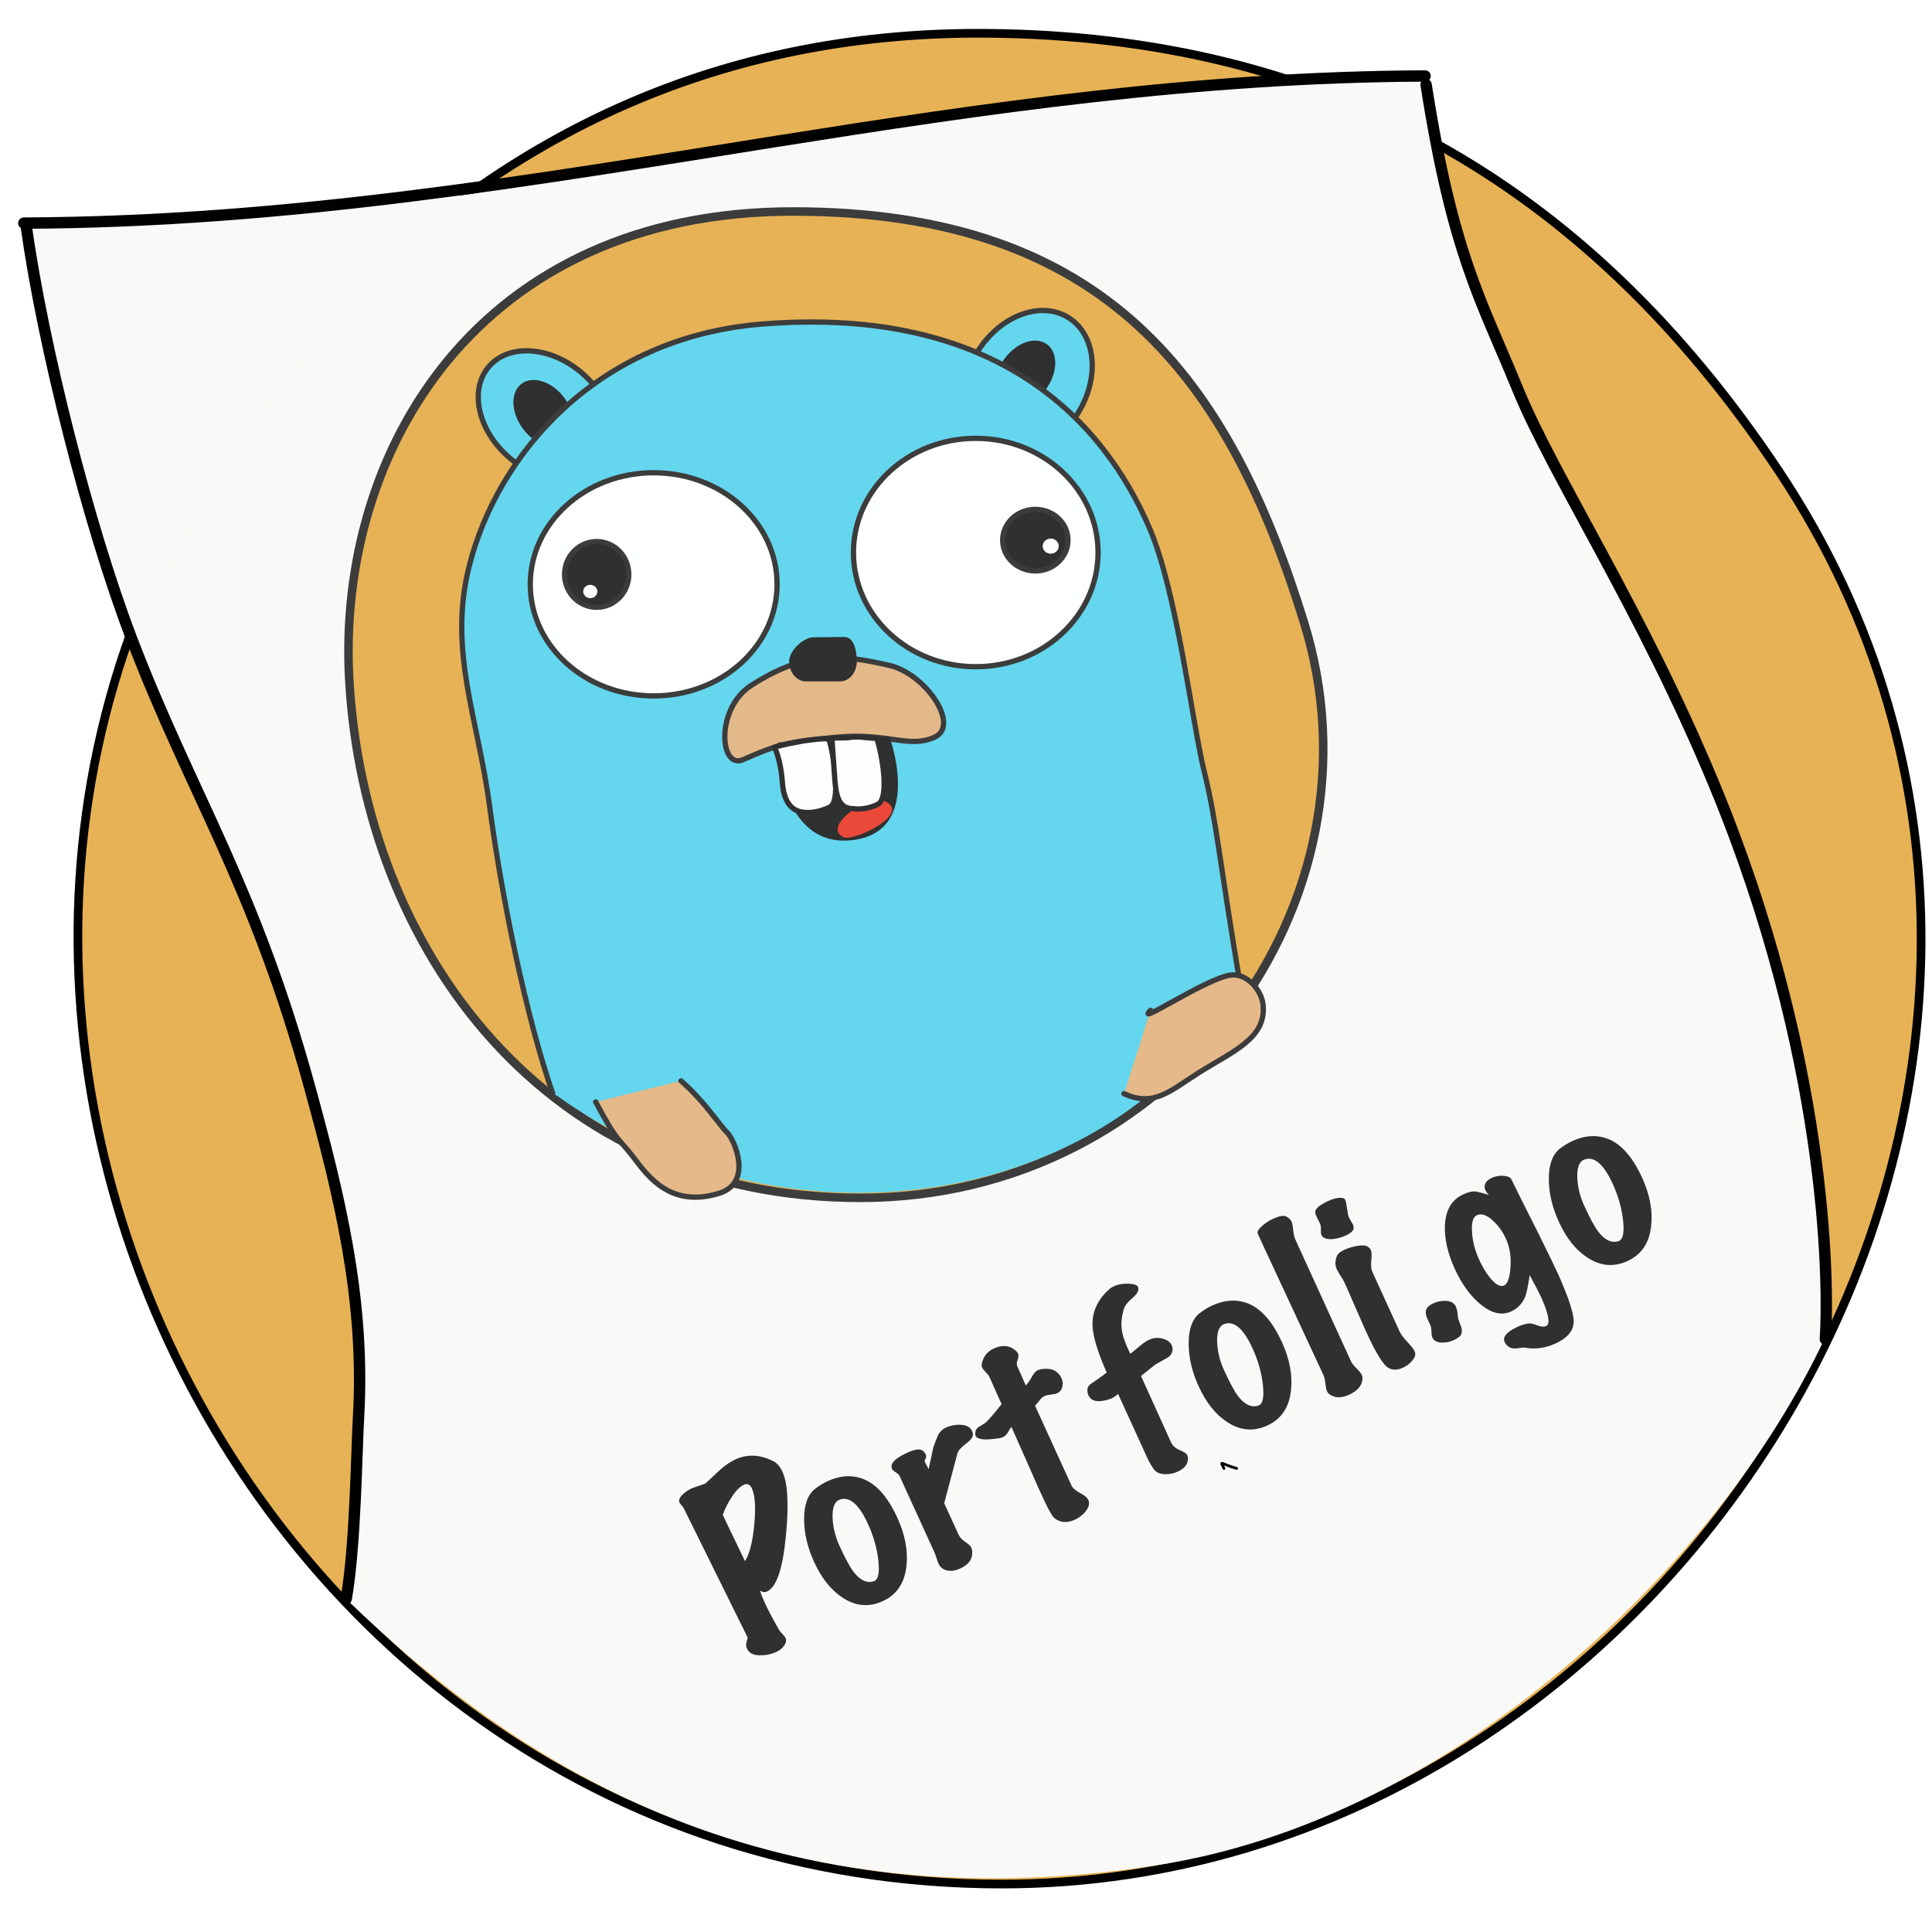 <?xml version="1.0" encoding="UTF-8" standalone="no"?>
<!DOCTYPE svg PUBLIC "-//W3C//DTD SVG 1.1//EN" "http://www.w3.org/Graphics/SVG/1.1/DTD/svg11.dtd">
<!-- Created with Vectornator (http://vectornator.io/) -->
<svg height="100%" stroke-miterlimit="10" style="fill-rule:nonzero;clip-rule:evenodd;stroke-linecap:round;stroke-linejoin:round;" version="1.1" viewBox="0 0 170.1 170.1" width="100%" xml:space="preserve" xmlns="http://www.w3.org/2000/svg" xmlns:vectornator="http://vectornator.io" xmlns:xlink="http://www.w3.org/1999/xlink">
<defs>
<clipPath id="TextBounds">
<rect height="31.003" transform="matrix(0.91 -0.415 0.415 0.91 37.306 138.215)" width="134.099" x="0" y="0"/>
</clipPath>
<filter color-interpolation-filters="sRGB" filterUnits="userSpaceOnUse" height="70.389" id="Filter" width="104.116" x="54.455" y="84.168">
<feComponentTransfer in="SourceGraphic" result="Alpha">
<feFuncA slope="0.993" type="linear"/>
</feComponentTransfer>
<feDropShadow dx="3.353" dy="-1.3" flood-color="#000000" flood-opacity="0.142" in="Alpha" result="Shadow" stdDeviation="2.199"/>
</filter>
<filter color-interpolation-filters="sRGB" filterUnits="userSpaceOnUse" height="25.406" id="Filter_2" width="26.268" x="95.087" y="116.355">
<feGaussianBlur in="SourceGraphic" result="Blur" stdDeviation="4.942"/>
</filter>
</defs>
<g id="Layer-1" vectornator:layerName="Layer 1">
<path d="M86.877 2.932C101.763 3.052 114.931 6.281 126.511 12.685C138.092 19.09 148.085 28.669 156.623 41.489C174.113 67.753 172.033 98.85 158.068 123.382C144.103 147.913 118.253 165.879 88.204 165.879C52.994 165.879 25.78 143.921 13.697 115.556C1.614 87.191 4.661 52.42 29.972 26.795C37.93 18.739 46.672 12.729 56.167 8.755C65.662 4.781 75.909 2.844 86.877 2.932Z" fill="#e7b255" fill-rule="nonzero" opacity="1" stroke="#000000" stroke-linecap="round" stroke-linejoin="miter" stroke-width="0.763"/>
<path d="M2.297 19.794C4.392 31.694 6.911 42.843 9.711 51.313C12.888 60.922 23.43 81.05 29.177 101.371C33.718 117.427 31.07 130.063 30.524 140.834C46.292 156.085 68.182 169.463 101.933 164.206C127.919 160.159 151.24 137.902 160.663 117.818C160.461 118.158 160.554 102.826 157.885 90.081C155.217 77.337 143.492 52.103 135.888 39.108C129.75 28.617 125.117 11.372 125.263 6.816C84.147 8.387 72.078 12.022 55.264 14.851C43.47 16.835 29.317 19.536 2.297 19.794Z" fill="#f9f9f9" fill-rule="nonzero" opacity="0.993" stroke="none"/>
<path d="M2.288 19.777C3.795 30.584 7.842 46.4 11.555 56.14C16.807 69.917 22.341 77.748 27.292 95.812C29.86 105.181 32.157 114.396 31.57 124.705C31.383 128 31.301 136.02 30.485 140.758" fill="none" opacity="0.993" stroke="#000000" stroke-linecap="round" stroke-linejoin="miter" stroke-width="1"/>
<path d="M2.098 19.644C25.588 19.538 46.917 15.854 68.386 12.441C86.825 9.511 105.366 6.781 125.468 6.689" fill="none" opacity="0.993" stroke="#000000" stroke-linecap="round" stroke-linejoin="miter" stroke-width="1"/>
<path d="M125.559 7.453C127.899 22.408 130.401 26.382 133.6 34.206C136.759 41.93 144.522 53.664 150.887 68.985C160.805 92.859 161.05 112.644 160.712 117.908" fill="none" opacity="0.993" stroke="#000000" stroke-linecap="round" stroke-linejoin="miter" stroke-width="1"/>
<path d="M30.753 59.897C29.598 39.639 42.175 18.619 69.827 18.619C97.478 18.619 108.219 33.443 114.82 54.832C122.418 79.45 103.397 105.462 75.746 105.462C48.095 105.462 32.111 83.707 30.753 59.897Z" fill="#e7b255" fill-rule="nonzero" opacity="1" stroke="#3c3c3c" stroke-linecap="butt" stroke-linejoin="miter" stroke-width="0.749"/>
<path d="M44.352 39.839C41.786 37.273 41.356 33.729 43.391 31.922C45.426 30.114 49.156 30.729 51.722 33.295C54.288 35.86 54.718 39.405 52.683 41.212C50.648 43.019 46.918 42.404 44.352 39.839Z" fill="#64d6ee" fill-rule="nonzero" opacity="1" stroke="#3c3c3c" stroke-linecap="butt" stroke-linejoin="miter" stroke-width="0.465"/>
<path d="M45.915 37.55C44.922 36.063 44.991 34.339 46.069 33.7C47.147 33.061 48.826 33.75 49.819 35.237C50.812 36.725 50.743 38.449 49.665 39.088C48.587 39.727 46.908 39.038 45.915 37.55Z" fill="#303030" fill-rule="nonzero" opacity="1" stroke="none"/>
<path d="M45.915 37.55C44.922 36.063 44.991 34.339 46.069 33.7C47.147 33.061 48.826 33.75 49.819 35.237C50.812 36.725 50.743 38.449 49.665 39.088C48.587 39.727 46.908 39.038 45.915 37.55Z" fill="#303030" fill-rule="nonzero" opacity="1" stroke="none"/>
<path d="M85.808 31.414C87.569 28.151 91.094 26.511 93.683 27.751C96.271 28.991 96.942 32.641 95.182 35.904C93.421 39.167 89.896 40.807 87.307 39.567C84.719 38.327 84.048 34.677 85.808 31.414Z" fill="#64d6ee" fill-rule="nonzero" opacity="1" stroke="#3c3c3c" stroke-linecap="butt" stroke-linejoin="miter" stroke-width="0.465"/>
<path d="M88.299 31.792C89.273 30.294 90.944 29.587 92.029 30.214C93.115 30.841 93.205 32.564 92.23 34.062C91.255 35.561 89.585 36.267 88.499 35.64C87.414 35.013 87.324 33.29 88.299 31.792Z" fill="#303030" fill-rule="nonzero" opacity="1" stroke="none"/>
<path d="M48.741 96.515C46.294 89.496 44.157 78.908 43.101 70.948C42.068 63.161 39.428 57.251 41.319 49.803C43.778 40.123 52.417 29.724 67.044 28.535C87.884 26.842 97.233 37.172 101.235 46.562C103.63 52.178 104.975 63.667 106.01 67.87C107.158 72.527 107.267 75.259 109.289 87.291" fill="#64d6ee" fill-rule="nonzero" opacity="1" stroke="#3c3c3c" stroke-linecap="round" stroke-linejoin="miter" stroke-width="0.465"/>
<path d="M108.87 86.967C99.231 105.42 70.231 111.756 48.821 96.318" fill="#64d6ee" fill-rule="nonzero" opacity="0.993" stroke="none"/>
<path d="M75.141 48.646C75.141 43.093 79.962 38.592 85.909 38.592C91.856 38.592 96.677 43.093 96.677 48.646C96.677 54.199 91.856 58.7 85.909 58.7C79.962 58.7 75.141 54.199 75.141 48.646Z" fill="#ffffff" fill-rule="nonzero" opacity="0.993" stroke="#3c3c3c" stroke-linecap="butt" stroke-linejoin="miter" stroke-width="0.465"/>
<path d="M46.686 51.446C46.686 46.02 51.551 41.622 57.552 41.622C63.552 41.622 68.417 46.02 68.417 51.446C68.417 56.872 63.552 61.271 57.552 61.271C51.551 61.271 46.686 56.872 46.686 51.446Z" fill="#ffffff" fill-rule="nonzero" opacity="0.993" stroke="#3c3c3c" stroke-linecap="butt" stroke-linejoin="miter" stroke-width="0.465"/>
<path d="M88.28 47.556C88.28 46.06 89.567 44.847 91.154 44.847C92.742 44.847 94.029 46.06 94.029 47.556C94.029 49.052 92.742 50.265 91.154 50.265C89.567 50.265 88.28 49.052 88.28 47.556Z" fill="#303030" fill-rule="nonzero" opacity="0.993" stroke="#3c3c3c" stroke-linecap="butt" stroke-linejoin="miter" stroke-width="0.465"/>
<path d="M49.707 50.574C49.707 48.977 50.972 47.682 52.533 47.682C54.094 47.682 55.359 48.977 55.359 50.574C55.359 52.171 54.094 53.466 52.533 53.466C50.972 53.466 49.707 52.171 49.707 50.574Z" fill="#303030" fill-rule="nonzero" opacity="0.993" stroke="#3c3c3c" stroke-linecap="butt" stroke-linejoin="miter" stroke-width="0.465"/>
<path d="M91.803 48.083C91.803 47.716 92.119 47.418 92.509 47.418C92.899 47.418 93.216 47.716 93.216 48.083C93.216 48.451 92.899 48.749 92.509 48.749C92.119 48.749 91.803 48.451 91.803 48.083Z" fill="#ffffff" fill-rule="nonzero" opacity="0.993" stroke="none"/>
<path d="M51.347 52.075C51.347 51.751 51.626 51.488 51.97 51.488C52.315 51.488 52.593 51.751 52.593 52.075C52.593 52.4 52.315 52.662 51.97 52.662C51.626 52.662 51.347 52.4 51.347 52.075Z" fill="#ffffff" fill-rule="nonzero" opacity="0.993" stroke="none"/>
<path d="M66.126 60.356C70.92 57.262 74.065 57.62 78.3 58.584C81.478 59.308 84.567 63.852 82.3 64.895C80.033 65.939 78.168 64.475 73.699 64.905C69.231 65.336 68.533 65.516 65.43 66.881C63.35 67.796 62.975 62.39 66.126 60.356Z" fill="#e5b989" fill-rule="nonzero" opacity="0.993" stroke="#3c3c3c" stroke-linecap="butt" stroke-linejoin="miter" stroke-width="0.465"/>
<path d="M71.594 56.111L74.349 56.081C75.161 56.081 75.438 57.25 75.438 58.226L75.438 58.226C75.438 59.201 74.78 59.992 73.968 59.992L70.951 59.992C70.139 59.992 69.481 59.201 69.481 58.226L69.481 58.226C69.481 57.25 70.782 56.111 71.594 56.111Z" fill="#303030" fill-rule="nonzero" opacity="0.993" stroke="none"/>
<path d="M68.483 65.372C68.352 66.658 69.044 74.823 75.206 73.946C81.368 73.069 78.298 64.824 78.298 64.824" fill="#303030" fill-rule="nonzero" opacity="0.993" stroke="none"/>
<path d="M74.254 73.707C72.314 72.715 76.49 69.944 77.832 70.504C80.45 71.596 75.115 74.148 74.254 73.707Z" fill="#eb493a" fill-rule="nonzero" opacity="0.993" stroke="none"/>
<path d="M70.642 65.247C70.642 65.247 72.739 64.931 72.948 65.075C73.158 65.219 74.191 70.509 73.064 71.058C71.938 71.607 71.044 71.534 71.044 71.534C69.896 71.534 69.023 70.875 68.881 68.861C68.739 66.848 68.191 65.796 68.191 65.796C69.222 65.478 69.724 65.448 70.642 65.247Z" fill="#ffffff" fill-rule="nonzero" opacity="0.993" stroke="#303030" stroke-linecap="round" stroke-linejoin="miter" stroke-width="0.465"/>
<path d="M75.613 64.887L77.19 65.02C77.579 66.028 78.4 70.271 77.273 70.82C76.147 71.369 75.205 71.204 75.205 71.204C74.056 71.204 73.637 70.56 73.495 68.547C73.353 66.534 73.242 64.978 73.242 64.978C75.36 64.975 74.465 64.887 75.613 64.887Z" fill="#ffffff" fill-rule="nonzero" opacity="0.993" stroke="#303030" stroke-linecap="round" stroke-linejoin="miter" stroke-width="0.465"/>
<path d="M101.299 88.954C99.838 90.425 106.094 86.202 108.312 85.853C109.706 85.635 111.05 87.103 111.201 88.426C111.541 91.408 108.551 92.555 105.564 94.433C103.082 95.993 101.589 97.525 98.963 96.288" fill="#e5b989" fill-rule="nonzero" opacity="1" stroke="#3c3c3c" stroke-linecap="round" stroke-linejoin="miter" stroke-width="0.465"/>
<path d="M52.444 97.015C54.425 100.75 54.533 100.251 55.785 101.907C57.069 103.606 59.052 106.365 63.305 105.067C66.308 104.15 64.692 100.372 64.016 99.711C63.339 99.05 61.949 96.867 59.953 95.164" fill="#e5b989" fill-rule="nonzero" opacity="1" stroke="#3c3c3c" stroke-linecap="round" stroke-linejoin="miter" stroke-width="0.465"/>
<g fill="#303030" filter="url(#Filter)" stroke="none" vectornator:shadowAngle="-0.369983" vectornator:shadowColor="#000000" vectornator:shadowOffset="3.59589" vectornator:shadowOpacity="0.141964" vectornator:shadowRadius="4.39726">
<path clip-path="url(#TextBounds)" d="M68.112 128.662C68.426 128.823 68.686 129.129 68.891 129.58C69.363 130.613 69.463 132.498 69.191 135.233C68.92 138.112 68.367 139.742 67.532 140.123C67.32 140.22 67.112 140.186 66.91 140.023C66.991 140.306 67.128 140.66 67.322 141.084C67.649 141.799 68.07 142.6 68.587 143.485C68.623 143.565 68.718 143.685 68.872 143.847C69.026 144.009 69.125 144.137 69.167 144.229C69.27 144.455 69.185 144.726 68.913 145.042C68.791 145.194 68.597 145.331 68.332 145.452C67.894 145.651 67.441 145.746 66.972 145.736C66.45 145.751 66.083 145.614 65.872 145.326C65.822 145.252 65.782 145.183 65.752 145.116C65.673 144.944 65.669 144.75 65.738 144.534C65.808 144.318 65.834 144.19 65.815 144.15L60.165 132.724C60.147 132.684 60.093 132.621 60.005 132.533C59.917 132.445 59.858 132.368 59.828 132.302C59.731 132.09 59.827 131.845 60.117 131.569C60.34 131.355 60.597 131.181 60.889 131.048C60.981 131.006 61.368 130.869 62.047 130.639C62.127 130.603 62.464 130.297 63.058 129.721C63.652 129.146 64.22 128.734 64.764 128.486C65.824 128.001 66.94 128.06 68.112 128.662ZM65.477 130.731C65.159 130.876 64.821 131.214 64.463 131.746C64.105 132.278 63.829 132.821 63.633 133.375L65.592 137.453C65.999 136.803 66.272 135.725 66.41 134.221C66.548 132.716 66.478 131.659 66.199 131.049C66.036 130.692 65.795 130.585 65.477 130.731Z"/>
<path clip-path="url(#TextBounds)" d="M75.806 130.146C77.063 130.549 78.13 131.711 79.008 133.633C79.686 135.117 79.953 136.525 79.808 137.856C79.65 139.37 78.955 140.408 77.722 140.971C76.503 141.528 75.317 141.421 74.164 140.65C73.157 139.988 72.327 138.942 71.674 137.511C71.099 136.252 70.806 135.016 70.797 133.803C70.784 132.511 71.106 131.603 71.763 131.079C72.105 130.811 72.482 130.583 72.892 130.395C73.913 129.929 74.884 129.846 75.806 130.146ZM73.93 132.036C73.475 132.196 73.266 132.739 73.305 133.666C73.348 134.496 73.544 135.295 73.896 136.064C74.41 137.19 74.826 137.961 75.144 138.376C75.711 139.127 76.304 139.408 76.924 139.221C77.319 139.105 77.455 138.49 77.331 137.378C77.212 136.311 76.91 135.247 76.426 134.187C75.627 132.438 74.795 131.72 73.93 132.036Z"/>
<path clip-path="url(#TextBounds)" d="M85.648 126.18C85.71 126.456 85.537 126.743 85.128 127.041C84.653 127.403 84.378 127.696 84.305 127.922L83.132 132.35L84.376 135.073C84.497 135.338 84.701 135.566 84.987 135.755C85.274 135.944 85.451 136.112 85.517 136.258C85.584 136.403 85.61 136.584 85.596 136.798C85.577 137.352 85.222 137.786 84.533 138.101C84.056 138.319 83.618 138.359 83.219 138.221C82.948 138.12 82.752 137.937 82.632 137.672C82.583 137.566 82.524 137.401 82.453 137.177C82.383 136.952 82.318 136.774 82.257 136.642L79.198 129.942C79.149 129.836 79.037 129.731 78.862 129.627C78.686 129.523 78.577 129.425 78.534 129.332C78.498 129.253 78.485 129.154 78.496 129.037C78.541 128.68 79.014 128.296 79.915 127.884C80.618 127.564 81.082 127.528 81.308 127.777C81.402 127.878 81.468 127.969 81.504 128.048C81.564 128.181 81.558 128.308 81.486 128.429C81.413 128.55 81.391 128.644 81.422 128.71L81.761 129.348L82.194 127.349C82.302 127.059 82.418 126.762 82.543 126.456C82.668 126.151 82.87 125.919 83.149 125.759C83.588 125.527 84.064 125.421 84.579 125.443C85.093 125.464 85.429 125.647 85.586 125.992C85.616 126.058 85.637 126.12 85.648 126.18Z"/>
<path clip-path="url(#TextBounds)" d="M93.078 122.666C92.972 122.715 92.789 122.754 92.531 122.784C92.272 122.814 92.083 122.856 91.964 122.911C91.871 122.953 91.784 123.009 91.704 123.077L91.132 123.771L94.337 130.789C94.439 131.014 94.709 131.243 95.144 131.477C95.579 131.711 95.821 131.952 95.871 132.202C95.92 132.484 95.818 132.779 95.566 133.086C95.314 133.393 95.002 133.632 94.631 133.801C93.929 134.122 93.318 134.065 92.799 133.629C92.641 133.493 92.349 132.978 91.924 132.082C91.639 131.492 91.222 130.561 90.673 129.29C89.768 127.237 89.227 126.018 89.052 125.634C88.984 125.697 88.889 125.84 88.767 126.064C88.645 126.288 88.492 126.442 88.306 126.527C88.16 126.594 87.957 126.639 87.695 126.662C86.64 126.807 86.043 126.728 85.904 126.423C85.874 126.357 85.86 126.275 85.864 126.177C85.866 125.936 85.987 125.745 86.226 125.603C86.593 125.388 86.806 125.242 86.868 125.166C87.124 124.921 87.563 124.408 88.183 123.628L87.114 121.233C87.059 121.114 86.95 120.972 86.787 120.806C86.623 120.641 86.52 120.512 86.478 120.419C86.429 120.313 86.417 120.198 86.441 120.075C86.567 119.441 86.922 118.99 87.505 118.724C88.181 118.415 88.767 118.436 89.264 118.786C89.454 118.923 89.577 119.051 89.631 119.171C89.698 119.317 89.687 119.502 89.597 119.727C89.508 119.952 89.493 120.131 89.554 120.263L90.315 121.982C90.511 121.78 90.703 121.5 90.892 121.142C91.045 120.88 91.201 120.713 91.359 120.64C91.426 120.61 91.502 120.583 91.587 120.56C92.519 120.391 93.145 120.657 93.466 121.36C93.569 121.585 93.59 121.832 93.528 122.1C93.466 122.369 93.316 122.557 93.078 122.666Z"/>
<path clip-path="url(#TextBounds)" d="M103.233 118.701C103.259 119.074 103.097 119.36 102.748 119.559C102.398 119.759 102.057 119.951 101.725 120.135L100.457 121.146L103.097 126.98C103.236 127.285 103.494 127.515 103.87 127.672C104.246 127.829 104.467 127.98 104.534 128.126C104.57 128.205 104.589 128.3 104.592 128.411C104.594 128.907 104.297 129.291 103.7 129.563C103.316 129.739 102.922 129.815 102.519 129.791C102.116 129.767 101.823 129.644 101.642 129.422C101.423 129.154 101.205 128.781 100.987 128.304L98.436 122.718C98.219 122.945 97.956 123.105 97.646 123.199C96.683 123.51 96.075 123.388 95.821 122.831C95.742 122.659 95.72 122.453 95.754 122.213C95.78 122.057 95.979 121.862 96.352 121.627C96.913 121.243 97.275 120.982 97.436 120.844C96.645 119.043 96.231 117.679 96.192 116.751C96.133 115.465 96.664 114.349 97.786 113.404C97.873 113.349 97.976 113.294 98.095 113.239C98.466 113.07 98.902 112.999 99.403 113.026C99.904 113.054 100.174 113.162 100.213 113.353C100.275 113.629 100.122 113.923 99.752 114.236C99.315 114.612 99.056 114.923 98.976 115.167C98.735 115.902 98.675 116.594 98.795 117.244C98.876 117.736 99.117 118.387 99.518 119.196C99.599 119.127 99.885 118.893 100.374 118.493C100.684 118.223 100.987 118.029 101.285 117.909C101.622 117.771 101.988 117.756 102.382 117.864C102.776 117.973 103.036 118.166 103.163 118.445C103.2 118.524 103.223 118.61 103.233 118.701Z"/>
<path clip-path="url(#TextBounds)" d="M109.663 114.683C110.92 115.086 111.988 116.248 112.865 118.17C113.543 119.654 113.81 121.062 113.665 122.394C113.507 123.907 112.812 124.945 111.58 125.508C110.361 126.065 109.174 125.958 108.022 125.187C107.015 124.526 106.185 123.48 105.531 122.048C104.956 120.789 104.664 119.553 104.654 118.34C104.641 117.049 104.963 116.141 105.621 115.616C105.963 115.348 106.339 115.12 106.75 114.933C107.77 114.467 108.741 114.383 109.663 114.683ZM107.787 116.573C107.332 116.733 107.124 117.277 107.163 118.204C107.205 119.033 107.402 119.832 107.753 120.601C108.267 121.727 108.684 122.498 109.001 122.914C109.568 123.664 110.161 123.946 110.781 123.759C111.176 123.643 111.312 123.028 111.188 121.915C111.069 120.848 110.768 119.785 110.284 118.725C109.485 116.975 108.653 116.258 107.787 116.573Z"/>
<path clip-path="url(#TextBounds)" d="M119.958 121.442C119.899 122.013 119.512 122.463 118.796 122.789C118.133 123.092 117.576 123.098 117.123 122.809C116.989 122.726 116.889 122.611 116.822 122.466C116.768 122.346 116.725 122.13 116.693 121.816C116.662 121.501 116.604 121.252 116.519 121.066L111.165 109.553C110.875 108.916 110.726 108.592 110.72 108.579C110.693 108.415 110.821 108.204 111.104 107.947C111.387 107.689 111.714 107.476 112.085 107.306C112.629 107.058 113.014 106.99 113.242 107.103C113.469 107.215 113.628 107.371 113.719 107.569C113.78 107.702 113.826 107.945 113.86 108.298C113.893 108.651 113.952 108.921 114.036 109.106L118.939 119.841C119.024 120.027 119.189 120.239 119.435 120.479C119.681 120.72 119.834 120.906 119.894 121.038C119.949 121.158 119.97 121.292 119.958 121.442Z"/>
<path clip-path="url(#TextBounds)" d="M118.301 105.501C118.359 105.522 118.406 105.573 118.442 105.652C118.491 105.758 118.536 105.962 118.577 106.264C118.63 106.624 118.67 106.87 118.698 107.001C118.726 107.133 118.86 107.392 119.101 107.778C119.216 108.03 119.207 108.23 119.075 108.379C118.943 108.527 118.75 108.659 118.499 108.774C118.141 108.938 117.749 109.044 117.324 109.095C116.794 109.128 116.466 109.006 116.339 108.727C116.303 108.648 116.289 108.514 116.299 108.325C116.309 108.136 116.3 107.992 116.271 107.894C116.255 107.789 116.146 107.55 115.944 107.178C115.784 106.899 115.76 106.67 115.87 106.491C116.016 106.248 116.36 106.003 116.903 105.755C117.5 105.482 117.966 105.398 118.301 105.501ZM120.693 110.054C120.766 110.213 120.779 110.515 120.734 110.96C120.689 111.405 120.718 111.741 120.821 111.966L123.227 117.234C123.336 117.472 123.563 117.777 123.909 118.148C124.254 118.519 124.463 118.784 124.536 118.943C124.645 119.181 124.621 119.408 124.463 119.625C124.223 119.975 123.91 120.238 123.526 120.413C123.022 120.643 122.592 120.647 122.234 120.426C121.787 120.182 121.127 119.106 120.255 117.198C120.05 116.747 119.737 116.037 119.318 115.067C118.899 114.097 118.59 113.393 118.39 112.956C118.312 112.784 118.192 112.574 118.031 112.327C117.87 112.08 117.763 111.897 117.708 111.778C117.527 111.38 117.531 110.97 117.722 110.546C117.8 110.366 118.018 110.195 118.376 110.031C118.734 109.868 119.114 109.754 119.518 109.69C119.921 109.626 120.202 109.638 120.362 109.725C120.522 109.812 120.633 109.922 120.693 110.054Z"/>
<path clip-path="url(#TextBounds)" d="M128.093 114.892C128.192 115.039 128.263 115.23 128.307 115.467C128.352 115.846 128.377 116.059 128.382 116.105C128.466 116.323 128.551 116.552 128.637 116.793C128.723 117.035 128.733 117.25 128.668 117.44C128.602 117.63 128.384 117.81 128.013 117.979C127.642 118.149 127.284 118.224 126.939 118.205C126.535 118.198 126.263 118.058 126.123 117.786C126.068 117.666 126.038 117.504 126.032 117.298C126.027 117.093 126.012 116.939 125.99 116.837C125.967 116.735 125.856 116.482 125.655 116.077C125.516 115.772 125.489 115.512 125.575 115.297C125.661 115.081 125.869 114.898 126.201 114.747C126.545 114.589 126.905 114.517 127.279 114.531C127.653 114.544 127.925 114.664 128.093 114.892Z"/>
<path clip-path="url(#TextBounds)" d="M133.024 103.75C133.523 104.772 134.354 106.434 135.518 108.738C136.327 110.37 136.896 111.544 137.223 112.26C138.128 114.313 138.572 115.688 138.554 116.385C138.536 117.082 138.118 117.657 137.3 118.111C136.276 118.674 135.227 118.849 134.152 118.635C133.706 118.711 133.415 118.74 133.278 118.722C132.999 118.706 132.762 118.573 132.569 118.325C132.189 117.81 132.549 117.301 133.649 116.799C133.928 116.672 134.208 116.584 134.49 116.535C134.694 116.49 134.963 116.535 135.297 116.671C135.631 116.807 135.901 116.836 136.106 116.758C136.502 116.609 136.381 115.8 135.741 114.33C135.542 113.892 135.188 113.205 134.68 112.268C134.535 113.215 134.406 113.843 134.29 114.151C134.041 114.762 133.624 115.2 133.041 115.467C132.219 115.842 131.324 115.634 130.354 114.844C129.455 114.102 128.699 113.061 128.088 111.723C127.452 110.331 127.162 109.046 127.216 107.868C127.283 106.54 127.803 105.646 128.778 105.185C129.302 104.929 129.735 104.844 130.078 104.927C130.42 105.011 130.759 105.105 131.095 105.208C130.729 104.862 130.623 104.526 130.778 104.199C130.864 104 131.052 103.834 131.344 103.701C131.622 103.574 131.93 103.513 132.269 103.518C132.608 103.524 132.86 103.601 133.024 103.75ZM132.727 109.412C132.459 108.685 132.066 108.072 131.549 107.571C130.964 106.99 130.459 106.796 130.035 106.989C129.69 107.147 129.546 107.637 129.601 108.461C129.641 109.179 129.808 109.896 130.102 110.61C130.409 111.351 130.768 111.98 131.18 112.497C131.68 113.101 132.096 113.328 132.428 113.176C132.719 113.043 132.903 112.551 132.978 111.699C133.054 110.848 132.97 110.086 132.727 109.412Z"/>
<path clip-path="url(#TextBounds)" d="M141.374 100.201C142.632 100.604 143.699 101.766 144.577 103.688C145.254 105.172 145.521 106.58 145.376 107.911C145.219 109.425 144.524 110.463 143.291 111.026C142.072 111.583 140.886 111.476 139.733 110.705C138.726 110.044 137.896 108.997 137.242 107.566C136.667 106.307 136.375 105.071 136.365 103.858C136.352 102.567 136.674 101.659 137.332 101.134C137.674 100.866 138.05 100.638 138.461 100.45C139.482 99.984 140.453 99.901 141.374 100.201ZM139.499 102.091C139.043 102.251 138.835 102.794 138.874 103.721C138.916 104.551 139.113 105.35 139.464 106.119C139.979 107.245 140.395 108.016 140.713 108.432C141.279 109.182 141.873 109.463 142.492 109.277C142.887 109.16 143.023 108.546 142.899 107.433C142.78 106.366 142.479 105.302 141.995 104.242C141.196 102.493 140.364 101.776 139.499 102.091Z"/>
</g>
<path d="M107.765 129.285C107.378 128.511 107.446 128.876 108.878 129.285" fill="none" filter="url(#Filter_2)" opacity="0.993" stroke="#000000" stroke-linecap="round" stroke-linejoin="miter" stroke-width="0.243"/>
</g>
</svg>
